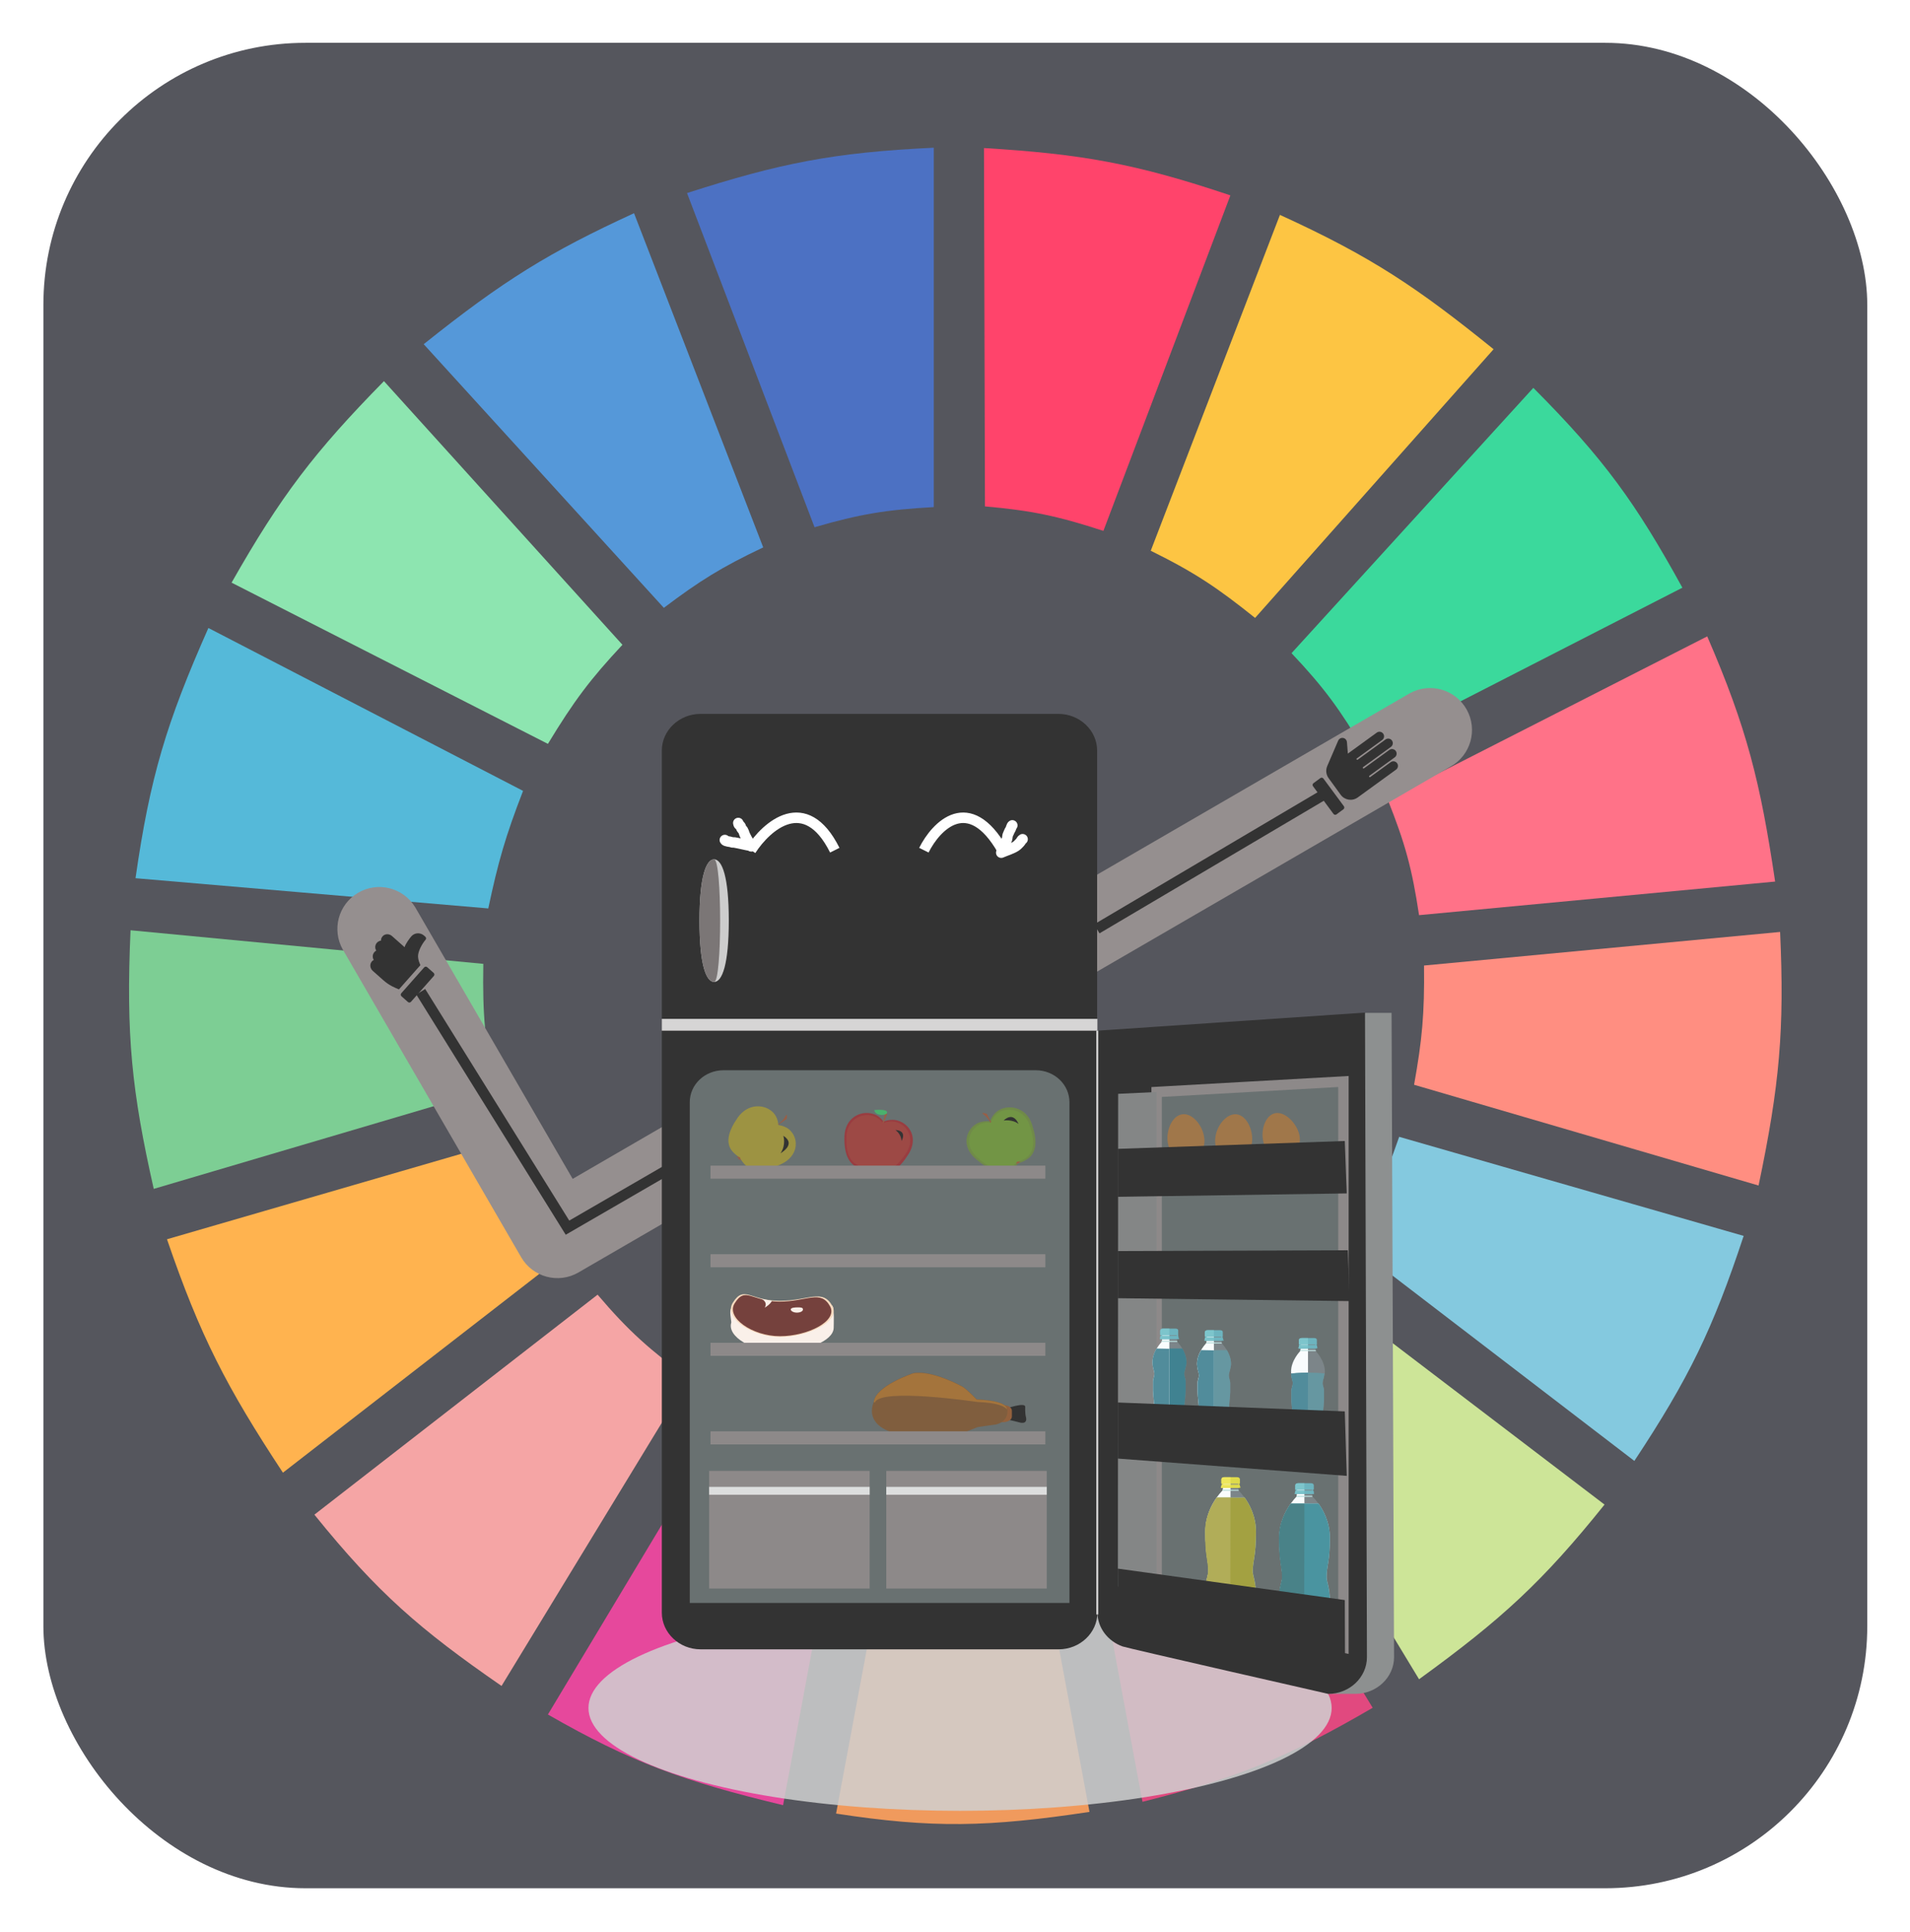 <svg width="718" height="726" viewBox="0 0 718 726" fill="none" xmlns="http://www.w3.org/2000/svg">
<g opacity="0.8" filter="url(#filter0_f)">
<rect x="16.31" y="16.092" width="685.626" height="693.507" rx="98.51" fill="#2B2C34"/>
<g clip-path="url(#clip0)">
<path d="M306.202 198.134L258.264 72.55C293.075 61.373 313.23 57.284 351.028 55.511V190.561C333.063 191.569 323.22 193.19 306.202 198.134Z" fill="#1F4EB4"/>
<path d="M370.259 190.299L369.892 55.642C406.342 57.849 426.604 61.351 462.52 73.423L414.786 199.509C397.657 193.925 387.894 191.864 370.259 190.299Z" fill="#FF1546"/>
<path d="M432.587 206.969L481.149 80.754C515.675 96.507 532.823 108.109 561.462 131.24L471.81 232.213C457.791 221.007 449.407 215.267 432.587 206.969Z" fill="#FDB714"/>
<path d="M485.507 245.465L576.404 145.755C603.069 172.496 614.974 189.138 632.436 220.853L512.901 282.067C503.669 266.572 497.796 258.461 485.507 245.465Z" fill="#0ACF83"/>
<path d="M521.615 300.369L641.773 239.154C656.663 273.545 661.747 293.883 667.299 331.291L533.444 343.913C530.819 326.452 528.227 316.927 521.615 300.369Z" fill="#FF4F6A"/>
<path d="M531.578 407.652C534.575 390.885 535.53 381.141 535.314 362.845L669.168 350.224C670.831 386.909 669.004 407.758 661.075 445.516L531.578 407.652Z" fill="#FF7262"/>
<path d="M507.297 466.973C516.074 452.557 520.207 443.888 525.974 427.215L655.471 464.449C643.885 499.472 634.892 517.989 614.381 549.013L507.297 466.973Z" fill="#65BBD7"/>
<path d="M603.173 565.421L495.466 483.381C483.632 496.876 476.521 503.752 463.092 514.935L533.444 631.053C564.599 608.474 580.045 594.237 603.173 565.421Z" fill="#C0DF7E"/>
<path d="M516.014 641.781L445.662 526.294C430.399 534.007 421.46 537.821 404.572 543.333L429.475 677.121C465.153 668.127 484.113 660.352 516.014 641.781Z" fill="#D91B5F"/>
<path d="M339.2 548.382C356.946 549.544 366.897 549.197 384.648 547.12L409.552 680.908C371.488 686.643 350.573 687.114 314.297 681.539L339.2 548.382Z" fill="#EC8134"/>
<path d="M205.967 644.305L275.696 528.187C291.505 536.456 301.095 539.975 319.277 544.595L294.374 678.383C256.73 669.341 237.145 662.193 205.967 644.305Z" fill="#E01A83"/>
<path d="M118.184 569.207L224.645 486.536C236.517 500.504 244.238 507.169 258.887 518.09L188.536 633.577C157.742 612.292 141.97 598.627 118.184 569.207Z" fill="#F28E8E"/>
<path d="M106.355 553.43C85.179 521.278 75.296 502.245 62.774 465.711L191.026 428.477C197.431 445.727 202.29 455.063 212.194 471.39L106.355 553.43Z" fill="#FFA023"/>
<path d="M57.793 446.779C49.555 410.256 47.322 389.07 49.077 349.593L181.686 362.214C181.348 381.765 182.391 391.928 186.045 408.914L57.793 446.779Z" fill="#5CC279"/>
<path d="M50.946 330.029L183.555 341.389C187.235 323.992 189.993 314.309 196.63 297.213L78.339 235.999C62.618 271.459 56.384 291.989 50.946 330.029Z" fill="#2AA8D0"/>
<path d="M87.056 218.96C105.592 186.326 118.219 169.819 144.333 143.231L233.985 242.31C221.853 255.276 215.734 263.448 205.968 279.543L87.056 218.96Z" fill="#70DF9C"/>
<path d="M249.549 228.426C263 218.288 271.092 213.213 286.904 205.707L238.343 80.123C206.743 94.637 189.393 105.263 159.275 129.347L249.549 228.426Z" fill="#2A7ED0"/>
<ellipse cx="360.901" cy="641.857" rx="139.691" ry="38.649" fill="#C4C4C4" fill-opacity="0.85"/>
</g>
<path d="M551.356 266.656C547.12 259.051 537.522 256.319 529.917 260.555C529.758 260.643 529.6 260.735 529.443 260.83L215.273 443.018L156.087 340.955C151.589 333.502 141.902 331.106 134.449 335.603C127.178 339.99 124.69 349.348 128.821 356.767L195.913 472.462C200.28 479.991 209.922 482.555 217.451 478.189L545.253 288.096C552.859 283.86 555.591 274.262 551.356 266.656Z" fill="#7B7373"/>
<path d="M412.531 606.028C412.531 613.61 405.977 619.813 397.967 619.813H263.354C255.344 619.813 248.79 613.61 248.79 606.028V282.062C248.79 274.48 255.344 268.276 263.354 268.276H397.863C405.873 268.276 412.427 274.48 412.427 282.062V606.028H412.531Z" fill="black"/>
<path d="M524.049 622.768C524.049 630.35 517.495 636.554 509.485 636.554H499.29C493.777 634.584 422.621 611.739 422.621 605.831L513.022 380.631H523.113L524.049 622.768Z" fill="#717474"/>
<path d="M513.855 622.768C513.855 630.351 507.301 636.554 499.291 636.554C499.291 636.554 423.558 619.322 421.998 618.731C416.484 616.762 412.531 611.74 412.531 605.832V387.327L513.127 380.533L513.855 622.768Z" fill="black"/>
<path d="M505.015 619.125L434.796 604.059V410.369L505.015 406.43V619.125Z" fill="#434D4D" stroke="#706B6B" stroke-width="3.921" stroke-miterlimit="10"/>
<path d="M420.231 596.183L434.795 604.06V410.37L420.335 411.06L420.231 596.183Z" fill="#656868"/>
<path d="M494.818 505.589C494.818 505.786 494.61 505.983 494.402 505.983H488.888C488.68 505.983 488.472 505.786 488.472 505.589V505.097C488.472 504.9 488.68 504.703 488.888 504.703H494.506C494.714 504.703 494.922 504.9 494.922 505.097V505.589H494.818Z" fill="#48A1AF"/>
<path d="M498.043 515.437C498.043 511.202 494.61 507.756 494.61 507.756C494.298 507.165 494.402 503.423 494.402 503.423H488.889C488.889 503.423 488.993 507.264 488.68 507.756C488.68 507.756 485.248 511.202 485.248 515.437C485.248 515.437 485.248 516.224 485.456 517.308C485.56 517.997 485.976 518.883 485.976 519.769C485.976 520.656 485.456 521.64 485.456 522.526C485.456 524.102 485.456 525.382 485.456 525.973C485.456 527.647 486.08 532.373 486.08 533.457C486.08 534.54 485.456 535.623 485.456 536.903C485.456 538.183 485.456 542.713 485.456 542.713C485.456 542.713 485.768 545.371 491.593 545.371C497.523 545.371 497.731 542.713 497.731 542.713C497.731 542.713 497.731 538.282 497.731 536.903C497.731 535.524 497.107 534.54 497.107 533.457C497.107 532.373 497.731 527.647 497.731 525.973C497.731 525.382 497.731 524.102 497.731 522.526C497.731 521.64 497.211 520.754 497.211 519.769C497.211 518.883 497.627 517.997 497.731 517.308C498.043 516.224 498.043 515.437 498.043 515.437Z" fill="#5B676B"/>
<path d="M491.697 503.423H488.993C488.993 503.423 489.097 507.264 488.784 507.756C488.784 507.756 485.352 511.202 485.352 515.437C485.352 515.437 485.352 516.224 485.56 517.308C485.664 517.997 486.08 518.883 486.08 519.769C486.08 520.656 485.56 521.64 485.56 522.526V525.973C485.56 527.647 486.184 532.373 486.184 533.457C486.184 534.54 485.56 535.623 485.56 536.903C485.56 538.183 485.56 542.713 485.56 542.713C485.56 542.713 485.872 545.371 491.697 545.371V503.423Z" fill="#F7FBFC"/>
<path d="M485.352 516.125C485.352 516.42 485.456 516.814 485.456 517.306C485.56 517.996 485.976 518.882 485.976 519.768C485.976 520.654 485.456 521.639 485.456 522.525C485.456 524.101 485.456 525.381 485.456 525.972C485.456 527.646 486.08 532.372 486.08 533.455C486.08 534.539 485.456 535.622 485.456 536.902C485.456 538.182 485.456 542.712 485.456 542.712C485.456 542.712 487.744 541.136 491.593 541.136C495.442 541.136 497.731 542.712 497.731 542.712C497.731 542.712 497.731 538.28 497.731 536.902C497.731 535.523 497.107 534.539 497.107 533.455C497.107 532.372 497.731 527.646 497.731 525.972C497.731 525.381 497.731 524.101 497.731 522.525C497.731 521.639 497.211 520.753 497.211 519.768C497.211 518.882 497.627 517.996 497.731 517.306C497.835 516.814 497.835 516.42 497.939 516.125C497.939 516.125 494.714 515.829 491.489 515.829C488.472 515.829 485.352 516.125 485.352 516.125Z" fill="#407D8A"/>
<path d="M495.13 506.378C495.13 506.575 494.922 506.772 494.714 506.772H488.68C488.472 506.772 488.264 506.575 488.264 506.378V505.886C488.264 505.689 488.472 505.492 488.68 505.492H494.714C494.922 505.492 495.13 505.689 495.13 505.886V506.378Z" fill="#48A1AF"/>
<path d="M491.697 506.674H488.68C488.472 506.674 488.264 506.477 488.264 506.28V505.787C488.264 505.59 488.472 505.394 488.68 505.394H491.697V506.674Z" fill="#5CB6BF"/>
<path d="M494.713 507.756C494.713 507.657 494.609 507.559 494.609 507.362H488.888C488.888 507.559 488.784 507.657 488.784 507.756H494.713Z" fill="#ABD6D6"/>
<path d="M491.697 507.362H488.784C488.784 507.559 488.68 507.657 488.68 507.756H491.697V507.362Z" fill="#BFE2E1"/>
<path d="M495.235 506.574C495.235 506.672 495.235 506.672 495.131 506.672H488.161C488.057 506.672 488.057 506.672 488.057 506.574V506.377C488.057 506.279 488.057 506.279 488.161 506.279H495.131C495.235 506.279 495.235 506.279 495.235 506.377V506.574Z" fill="#48A1AF"/>
<path d="M491.698 506.377H488.265C488.161 506.377 488.161 506.377 488.161 506.475V506.672C488.161 506.771 488.161 506.771 488.265 506.771H491.698V506.377Z" fill="#5CB6BF"/>
<path d="M493.988 502.833H489.411C488.162 502.833 488.266 503.719 488.266 503.719C488.266 503.719 488.266 504.9 488.266 505.097C488.266 505.196 488.266 505.294 488.474 505.294C488.682 505.294 494.716 505.294 494.82 505.294C495.028 505.294 495.028 505.196 495.028 505.097C495.028 504.999 495.028 503.719 495.028 503.719C495.028 503.719 495.236 502.833 493.988 502.833Z" fill="#48A1AF"/>
<path d="M491.699 502.833H489.411C488.162 502.833 488.266 503.719 488.266 503.719C488.266 503.719 488.266 504.9 488.266 505.097C488.266 505.196 488.266 505.294 488.474 505.294C488.578 505.294 490.139 505.294 491.699 505.294V502.833Z" fill="#5CB6BF"/>
<path d="M491.697 515.829C488.576 515.829 485.352 516.223 485.352 516.223C485.352 516.519 485.456 516.913 485.456 517.405C485.56 518.094 485.976 518.98 485.976 519.867C485.976 520.753 485.456 521.738 485.456 522.624V526.07C485.456 527.744 486.08 532.471 486.08 533.554C486.08 534.637 485.456 535.72 485.456 537C485.456 538.28 485.456 542.81 485.456 542.81C485.456 542.81 485.768 545.469 491.593 545.469L491.697 515.829Z" fill="#266F82"/>
<path d="M459.551 502.734C459.551 502.931 459.343 503.128 459.135 503.128H453.517C453.309 503.128 453.101 502.931 453.101 502.734V502.242C453.101 502.045 453.309 501.848 453.517 501.848H459.135C459.343 501.848 459.551 502.045 459.551 502.242V502.734Z" fill="#48A1AF"/>
<path d="M462.776 512.581C462.776 508.347 459.343 504.901 459.343 504.901C459.031 504.31 459.135 500.568 459.135 500.568H453.621C453.621 500.568 453.725 504.408 453.413 504.901C453.413 504.901 449.98 508.347 449.98 512.581C449.98 512.581 449.98 513.369 450.189 514.452C450.293 515.142 450.709 516.028 450.709 516.914C450.709 517.8 450.189 518.785 450.189 519.671C450.189 521.247 450.189 522.527 450.189 523.118C450.189 524.792 450.813 529.518 450.813 530.601C450.813 531.685 450.189 532.768 450.189 534.048C450.189 535.328 450.189 539.858 450.189 539.858C450.189 539.858 450.501 542.516 456.326 542.516C462.256 542.516 462.464 539.858 462.464 539.858C462.464 539.858 462.464 535.426 462.464 534.048C462.464 532.669 461.84 531.685 461.84 530.601C461.84 529.518 462.464 524.792 462.464 523.118C462.464 522.527 462.464 521.247 462.464 519.671C462.464 518.785 461.944 517.899 461.944 516.914C461.944 516.028 462.36 515.142 462.464 514.452C462.776 513.271 462.776 512.581 462.776 512.581Z" fill="#5B676B"/>
<path d="M462.776 512.581C462.776 510.611 462.048 508.74 461.216 507.362H451.541C450.709 508.74 449.98 510.513 449.98 512.581C449.98 512.581 449.98 513.368 450.189 514.452C450.293 515.141 450.709 516.027 450.709 516.913C450.709 517.8 450.189 518.784 450.189 519.671C450.189 521.246 450.189 522.526 450.189 523.117C450.189 524.791 450.813 529.518 450.813 530.601C450.813 531.684 450.189 532.767 450.189 534.047C450.189 535.327 450.189 539.857 450.189 539.857C450.189 539.857 450.501 542.516 456.326 542.516C462.256 542.516 462.464 539.857 462.464 539.857C462.464 539.857 462.464 535.426 462.464 534.047C462.464 532.669 461.84 531.684 461.84 530.601C461.84 529.518 462.464 524.791 462.464 523.117C462.464 522.526 462.464 521.246 462.464 519.671C462.464 518.784 461.944 517.898 461.944 516.913C461.944 516.027 462.36 515.141 462.464 514.452C462.776 513.27 462.776 512.581 462.776 512.581Z" fill="#407D8A"/>
<path d="M456.326 500.47H453.621C453.621 500.47 453.725 504.31 453.413 504.803C453.413 504.803 449.98 508.249 449.98 512.483C449.98 512.483 449.98 513.271 450.189 514.354C450.293 515.044 450.709 515.93 450.709 516.816C450.709 517.702 450.189 518.687 450.189 519.573V523.02C450.189 524.694 450.813 529.42 450.813 530.503C450.813 531.586 450.189 532.67 450.189 533.95C450.189 535.23 450.189 539.759 450.189 539.759C450.189 539.759 450.501 542.418 456.326 542.418V500.47Z" fill="#F7FBFC"/>
<path d="M459.759 503.423C459.759 503.62 459.551 503.816 459.343 503.816H453.31C453.102 503.816 452.894 503.62 452.894 503.423V502.93C452.894 502.733 453.102 502.536 453.31 502.536H459.343C459.551 502.536 459.759 502.733 459.759 502.93V503.423Z" fill="#48A1AF"/>
<path d="M456.326 503.816H453.31C453.102 503.816 452.894 503.62 452.894 503.423V502.93C452.894 502.733 453.102 502.536 453.31 502.536H456.326V503.816Z" fill="#5CB6BF"/>
<path d="M459.346 504.9C459.346 504.802 459.242 504.704 459.242 504.507H453.521C453.521 504.704 453.417 504.802 453.417 504.9H459.346Z" fill="#ABD6D6"/>
<path d="M456.329 504.408H453.521C453.521 504.605 453.417 504.704 453.417 504.802H456.433V504.408H456.329Z" fill="#BFE2E1"/>
<path d="M459.968 503.719C459.968 503.817 459.968 503.817 459.864 503.817H452.894C452.79 503.817 452.79 503.817 452.79 503.719V503.522C452.79 503.423 452.79 503.423 452.894 503.423H459.864C459.968 503.423 459.968 503.423 459.968 503.522V503.719Z" fill="#48A1AF"/>
<path d="M456.326 503.423H452.894C452.79 503.423 452.79 503.423 452.79 503.522V503.719C452.79 503.817 452.79 503.817 452.894 503.817H456.326V503.423Z" fill="#5CB6BF"/>
<path d="M458.617 499.879H454.04C452.792 499.879 452.896 500.766 452.896 500.766C452.896 500.766 452.896 501.947 452.896 502.144C452.896 502.243 452.896 502.341 453.104 502.341C453.312 502.341 459.345 502.341 459.45 502.341C459.658 502.341 459.658 502.243 459.658 502.144C459.658 502.046 459.658 500.766 459.658 500.766C459.658 500.766 459.866 499.879 458.617 499.879Z" fill="#48A1AF"/>
<path d="M456.329 499.879H454.04C452.792 499.879 452.896 500.766 452.896 500.766C452.896 500.766 452.896 501.947 452.896 502.144C452.896 502.243 452.896 502.341 453.104 502.341C453.208 502.341 454.768 502.341 456.329 502.341V499.879Z" fill="#5CB6BF"/>
<path d="M451.541 507.362C450.709 508.74 449.98 510.513 449.98 512.581C449.98 512.581 449.98 513.368 450.189 514.452C450.293 515.141 450.709 516.027 450.709 516.913C450.709 517.8 450.189 518.784 450.189 519.671V523.117C450.189 524.791 450.813 529.518 450.813 530.601C450.813 531.684 450.189 532.767 450.189 534.047C450.189 535.327 450.189 539.857 450.189 539.857C450.189 539.857 450.501 542.516 456.326 542.516V507.46L451.541 507.362Z" fill="#266F82"/>
<path d="M442.804 502.143C442.804 502.34 442.596 502.537 442.388 502.537H436.875C436.667 502.537 436.458 502.34 436.458 502.143V501.651C436.458 501.454 436.667 501.257 436.875 501.257H442.492C442.7 501.257 442.908 501.454 442.908 501.651V502.143H442.804Z" fill="#48A1AF"/>
<path d="M446.029 511.991C446.029 507.756 442.596 504.31 442.596 504.31C442.284 503.719 442.388 499.977 442.388 499.977H436.875C436.875 499.977 436.979 503.818 436.667 504.31C436.667 504.31 433.234 507.756 433.234 511.991C433.234 511.991 433.234 512.778 433.442 513.862C433.546 514.551 433.962 515.437 433.962 516.323C433.962 517.21 433.442 518.194 433.442 519.08C433.442 520.656 433.442 521.936 433.442 522.527C433.442 524.201 434.066 528.927 434.066 530.011C434.066 531.094 433.442 532.177 433.442 533.457C433.442 534.737 433.442 539.267 433.442 539.267C433.442 539.267 433.754 541.925 439.58 541.925C445.509 541.925 445.717 539.267 445.717 539.267C445.717 539.267 445.717 534.836 445.717 533.457C445.717 532.078 445.093 531.094 445.093 530.011C445.093 528.927 445.717 524.201 445.717 522.527C445.717 521.936 445.717 520.656 445.717 519.08C445.717 518.194 445.197 517.308 445.197 516.323C445.197 515.437 445.613 514.551 445.717 513.862C446.029 512.778 446.029 511.991 446.029 511.991Z" fill="#5B676B"/>
<path d="M446.029 511.99C446.029 510.021 445.301 508.15 444.469 506.771H434.794C433.962 508.15 433.234 509.922 433.234 511.99C433.234 511.99 433.234 512.778 433.442 513.861C433.546 514.55 433.962 515.436 433.962 516.323C433.962 517.209 433.442 518.193 433.442 519.08C433.442 520.655 433.442 521.935 433.442 522.526C433.442 524.2 434.066 528.927 434.066 530.01C434.066 531.093 433.442 532.176 433.442 533.456C433.442 534.736 433.442 539.266 433.442 539.266C433.442 539.266 433.754 541.925 439.58 541.925C445.509 541.925 445.717 539.266 445.717 539.266C445.717 539.266 445.717 534.835 445.717 533.456C445.717 532.078 445.093 531.093 445.093 530.01C445.093 528.927 445.717 524.2 445.717 522.526C445.717 521.935 445.717 520.655 445.717 519.08C445.717 518.193 445.197 517.307 445.197 516.323C445.197 515.436 445.613 514.55 445.717 513.861C446.029 512.778 446.029 511.99 446.029 511.99Z" fill="#106376"/>
<path d="M439.684 499.977H436.875C436.875 499.977 436.979 503.818 436.667 504.31C436.667 504.31 433.234 507.756 433.234 511.991C433.234 511.991 433.234 512.778 433.442 513.862C433.546 514.551 433.962 515.437 433.962 516.323C433.962 517.21 433.442 518.194 433.442 519.08V522.527C433.442 524.201 434.066 528.927 434.066 530.011C434.066 531.094 433.442 532.177 433.442 533.457C433.442 534.737 433.442 539.267 433.442 539.267C433.442 539.267 433.754 541.925 439.58 541.925V499.977H439.684Z" fill="#F7FBFC"/>
<path d="M443.012 502.832C443.012 503.029 442.804 503.226 442.596 503.226H436.563C436.355 503.226 436.146 503.029 436.146 502.832V502.34C436.146 502.143 436.355 501.946 436.563 501.946H442.596C442.804 501.946 443.012 502.143 443.012 502.34V502.832Z" fill="#48A1AF"/>
<path d="M439.579 503.226H436.563C436.355 503.226 436.146 503.029 436.146 502.832V502.34C436.146 502.143 436.355 501.946 436.563 501.946H439.579V503.226Z" fill="#5CB6BF"/>
<path d="M442.596 504.31C442.596 504.211 442.492 504.113 442.492 503.916H436.77C436.77 504.113 436.666 504.211 436.666 504.31H442.596Z" fill="#ABD6D6"/>
<path d="M439.683 503.916H436.77C436.77 504.113 436.666 504.211 436.666 504.31H439.683V503.916Z" fill="#BFE2E1"/>
<path d="M443.221 503.128C443.221 503.226 443.221 503.226 443.117 503.226H436.147C436.043 503.226 436.043 503.226 436.043 503.128V502.931C436.043 502.833 436.043 502.833 436.147 502.833H443.117C443.221 502.833 443.221 502.833 443.221 502.931V503.128Z" fill="#48A1AF"/>
<path d="M439.58 502.833H436.147C436.043 502.833 436.043 502.833 436.043 502.931V503.128C436.043 503.226 436.043 503.226 436.147 503.226H439.58V502.833Z" fill="#5CB6BF"/>
<path d="M441.866 499.287H437.289C436.041 499.287 436.145 500.173 436.145 500.173C436.145 500.173 436.145 501.354 436.145 501.551C436.145 501.65 436.145 501.748 436.353 501.748C436.561 501.748 442.595 501.748 442.699 501.748C442.907 501.748 442.907 501.65 442.907 501.551C442.907 501.453 442.907 500.173 442.907 500.173C442.907 500.173 443.115 499.287 441.866 499.287Z" fill="#48A1AF"/>
<path d="M439.578 499.287H437.289C436.041 499.287 436.145 500.173 436.145 500.173C436.145 500.173 436.145 501.354 436.145 501.551C436.145 501.65 436.145 501.748 436.353 501.748C436.457 501.748 438.017 501.748 439.578 501.748V499.287Z" fill="#5CB6BF"/>
<path d="M434.794 506.771C433.962 508.15 433.234 509.922 433.234 511.99C433.234 511.99 433.234 512.778 433.442 513.861C433.546 514.55 433.962 515.436 433.962 516.323C433.962 517.209 433.442 518.193 433.442 519.08V522.526C433.442 524.2 434.066 528.927 434.066 530.01C434.066 531.093 433.442 532.176 433.442 533.456C433.442 534.736 433.442 539.266 433.442 539.266C433.442 539.266 433.754 541.925 439.58 541.925V506.869L434.794 506.771Z" fill="#266F82"/>
<path d="M506.263 554.627L420.231 548.128V527.056L505.534 530.404L506.263 554.627Z" fill="black"/>
<path d="M507.303 488.949L420.231 487.865V470.141L506.679 469.845L507.303 488.949Z" fill="black"/>
<path d="M452.685 427.406C453.31 431.837 450.709 434.988 446.86 435.481C443.011 435.973 439.578 433.708 438.954 429.179C438.329 424.747 440.618 419.233 444.467 418.741C448.316 418.248 452.061 422.975 452.685 427.406Z" fill="#88551D"/>
<path d="M470.683 428.981C470.267 433.51 466.834 435.873 462.985 435.578C459.136 435.184 456.327 432.23 456.847 427.7C457.263 423.171 460.904 418.444 464.753 418.74C468.602 419.134 471.099 424.549 470.683 428.981Z" fill="#88551D"/>
<path d="M488.366 426.126C489.51 430.458 487.118 433.905 483.477 434.692C479.731 435.579 475.986 433.609 474.946 429.178C473.802 424.845 475.57 419.134 479.315 418.346C482.852 417.559 487.222 421.793 488.366 426.126Z" fill="#88551D"/>
<path d="M506.263 448.477L420.231 449.757V431.737L505.535 428.783L506.263 448.477Z" fill="black"/>
<path d="M493.571 560.339C493.571 560.536 493.363 560.733 493.155 560.733H487.434C487.226 560.733 487.018 560.536 487.018 560.339V559.847C487.018 559.65 487.226 559.453 487.434 559.453H493.155C493.363 559.453 493.571 559.65 493.571 559.847V560.339Z" fill="#48A1AF"/>
<path d="M499.913 577.867C499.913 568.414 493.463 562.506 493.463 562.506C493.151 561.915 493.255 558.075 493.255 558.075H487.638C487.638 558.075 487.742 562.014 487.43 562.506C487.43 562.506 480.98 568.611 480.98 577.867C480.98 587.124 482.124 588.305 482.124 592.736C482.124 594.41 480.876 596.281 480.876 601.992C480.876 604.06 480.876 618.732 480.876 618.732C480.876 618.732 481.708 622.868 490.447 622.868C499.185 622.868 500.017 618.732 500.017 618.732C500.017 618.732 500.017 604.06 500.017 601.992C500.017 596.478 498.769 594.41 498.769 592.736C498.665 588.207 499.913 587.32 499.913 577.867Z" fill="#5B676B"/>
<path d="M490.347 558.075H487.538C487.538 558.075 487.642 562.014 487.33 562.506C487.33 562.506 480.88 568.611 480.88 577.867C480.88 587.124 482.024 588.305 482.024 592.736C482.024 594.41 480.776 596.281 480.776 601.992C480.776 604.06 480.776 618.732 480.776 618.732C480.776 618.732 481.608 622.868 490.347 622.868V558.075Z" fill="#F7FBFC"/>
<path d="M493.883 561.028C493.883 561.224 493.675 561.421 493.467 561.421H487.33C487.122 561.421 486.914 561.224 486.914 561.028V560.535C486.914 560.338 487.122 560.141 487.33 560.141H493.467C493.675 560.141 493.883 560.338 493.883 560.535V561.028Z" fill="#48A1AF"/>
<path d="M490.346 561.421H487.33C487.122 561.421 486.914 561.224 486.914 561.028V560.535C486.914 560.338 487.122 560.141 487.33 560.141H490.346V561.421Z" fill="#5CB6BF"/>
<path d="M493.363 562.505C493.363 562.407 493.259 562.309 493.259 562.112H487.433C487.433 562.309 487.329 562.407 487.329 562.505H493.363Z" fill="#ABD6D6"/>
<path d="M490.346 562.112H487.433C487.433 562.309 487.329 562.407 487.329 562.505H490.346V562.112Z" fill="#BFE2E1"/>
<path d="M493.988 561.324C493.988 561.422 493.884 561.422 493.884 561.422H486.81C486.706 561.422 486.706 561.324 486.706 561.324V561.127C486.706 561.028 486.81 561.028 486.81 561.028H493.884C493.988 561.028 493.988 561.127 493.988 561.127V561.324Z" fill="#48A1AF"/>
<path d="M490.347 561.028H486.81C486.706 561.028 486.706 561.127 486.706 561.127V561.324C486.706 561.422 486.81 561.422 486.81 561.422H490.347V561.028Z" fill="#5CB6BF"/>
<path d="M492.737 557.384H488.056C486.808 557.384 486.912 558.27 486.912 558.27C486.912 558.27 486.912 559.551 486.912 559.649C486.912 559.748 486.912 559.846 487.12 559.846C487.224 559.846 493.466 559.846 493.674 559.846C493.882 559.846 493.882 559.748 493.882 559.649C493.882 559.551 493.882 558.27 493.882 558.27C493.882 558.27 493.986 557.384 492.737 557.384Z" fill="#48A1AF"/>
<path d="M490.345 557.384H488.056C486.808 557.384 486.912 558.27 486.912 558.27C486.912 558.27 486.912 559.551 486.912 559.649C486.912 559.748 486.912 559.846 487.12 559.846C487.224 559.846 488.784 559.846 490.345 559.846V557.384Z" fill="#5CB6BF"/>
<path d="M499.917 577.866C499.917 572.155 497.524 567.625 495.652 565.065H485.249C483.377 567.724 480.88 572.155 480.88 577.964C480.88 587.319 482.024 588.402 482.024 592.833C482.024 594.507 480.776 596.378 480.776 602.09C480.776 604.157 480.776 618.829 480.776 618.829C480.776 618.829 481.608 622.965 490.347 622.965C499.085 622.965 499.917 618.829 499.917 618.829C499.917 618.829 499.917 604.157 499.917 602.09C499.917 596.575 498.669 594.507 498.669 592.833C498.669 588.205 499.917 587.319 499.917 577.866Z" fill="#90C7D3"/>
<path d="M499.917 577.866C499.917 572.155 497.524 567.625 495.652 565.065H485.249C483.377 567.724 480.88 572.155 480.88 577.964C480.88 587.319 482.024 588.402 482.024 592.833C482.024 594.507 480.776 596.378 480.776 602.09C480.776 604.157 480.776 618.829 480.776 618.829C480.776 618.829 485.457 616.959 490.347 616.959C495.236 616.959 499.917 618.829 499.917 618.829C499.917 618.829 499.917 604.157 499.917 602.09C499.917 596.575 498.669 594.507 498.669 592.833C498.669 588.205 499.917 587.319 499.917 577.866Z" fill="#1D7988"/>
<path d="M490.347 565.065H485.146C483.273 567.724 480.776 572.155 480.776 577.964C480.776 587.319 481.921 588.402 481.921 592.833C481.921 594.507 480.672 596.378 480.672 602.09C480.672 604.157 480.672 618.829 480.672 618.829C480.672 618.829 481.505 622.965 490.243 622.965L490.347 565.065Z" fill="#1B636A"/>
<path d="M465.897 557.976C465.897 558.173 465.688 558.37 465.48 558.37H459.759C459.551 558.37 459.343 558.173 459.343 557.976V557.484C459.343 557.287 459.551 557.09 459.759 557.09H465.48C465.688 557.09 465.897 557.287 465.897 557.484V557.976Z" fill="#C6BD20"/>
<path d="M472.138 575.601C472.138 566.148 465.688 560.239 465.688 560.239C465.376 559.649 465.48 555.808 465.48 555.808H459.863C459.863 555.808 459.967 559.747 459.655 560.239C459.655 560.239 453.205 566.345 453.205 575.601C453.205 584.857 454.349 586.039 454.349 590.47C454.349 592.144 453.101 594.015 453.101 599.726C453.101 601.794 453.101 616.466 453.101 616.466C453.101 616.466 453.933 620.601 462.672 620.601C471.41 620.601 472.242 616.466 472.242 616.466C472.242 616.466 472.242 601.794 472.242 599.726C472.242 594.212 470.994 592.144 470.994 590.47C470.994 585.94 472.138 585.054 472.138 575.601Z" fill="#5B676B"/>
<path d="M462.572 555.71H459.763C459.763 555.71 459.867 559.649 459.555 560.141C459.555 560.141 453.105 566.246 453.105 575.503C453.105 584.759 454.249 585.94 454.249 590.372C454.249 592.046 453.001 593.917 453.001 599.628C453.001 601.696 453.001 616.368 453.001 616.368C453.001 616.368 453.833 620.503 462.572 620.503V555.71Z" fill="#F7FBFC"/>
<path d="M466.109 558.763C466.109 558.96 465.901 559.157 465.692 559.157H459.555C459.347 559.157 459.139 558.96 459.139 558.763V558.271C459.139 558.074 459.347 557.877 459.555 557.877H465.692C465.901 557.877 466.109 558.074 466.109 558.271V558.763Z" fill="#D6D11E"/>
<path d="M462.572 559.157H459.555C459.347 559.157 459.139 558.96 459.139 558.763V558.271C459.139 558.074 459.347 557.877 459.555 557.877H462.572V559.157Z" fill="#EAE134"/>
<path d="M465.692 560.239C465.692 560.14 465.588 560.042 465.588 559.845H459.762C459.762 560.042 459.658 560.14 459.658 560.239H465.692Z" fill="#ABD6D6"/>
<path d="M462.567 559.747H459.654C459.654 559.944 459.55 560.042 459.55 560.141H462.567V559.747Z" fill="#BFE2E1"/>
<path d="M466.313 558.959C466.313 559.057 466.209 559.057 466.209 559.057H459.135C459.031 559.057 459.031 558.959 459.031 558.959V558.762C459.031 558.664 459.135 558.664 459.135 558.664H466.209C466.313 558.664 466.313 558.762 466.313 558.762V558.959Z" fill="#D6D11E"/>
<path d="M462.572 558.764H459.035C458.931 558.764 458.931 558.862 458.931 558.862V559.059C458.931 559.158 459.035 559.158 459.035 559.158H462.572V558.764Z" fill="#EAE134"/>
<path d="M464.962 555.12H460.281C459.033 555.12 459.137 556.006 459.137 556.006C459.137 556.006 459.137 557.286 459.137 557.384C459.137 557.483 459.137 557.581 459.345 557.581C459.449 557.581 465.691 557.581 465.899 557.581C466.107 557.581 466.107 557.483 466.107 557.384C466.107 557.286 466.107 556.006 466.107 556.006C466.107 556.006 466.211 555.12 464.962 555.12Z" fill="#D6D11E"/>
<path d="M462.57 555.12H460.281C459.033 555.12 459.137 556.006 459.137 556.006C459.137 556.006 459.137 557.286 459.137 557.384C459.137 557.483 459.137 557.581 459.345 557.581C459.449 557.581 461.009 557.581 462.57 557.581V555.12Z" fill="#EAE134"/>
<path d="M472.142 575.601C472.142 569.89 469.75 565.361 467.877 562.8H457.474C455.602 565.459 453.105 569.89 453.105 575.7C453.105 585.054 454.249 586.138 454.249 590.569C454.249 592.243 453.001 594.114 453.001 599.825C453.001 601.893 453.001 616.565 453.001 616.565C453.001 616.565 453.833 620.701 462.572 620.701C471.31 620.701 472.142 616.565 472.142 616.565C472.142 616.565 472.142 601.893 472.142 599.825C472.142 594.311 470.894 592.243 470.894 590.569C470.998 585.941 472.142 585.054 472.142 575.601Z" fill="#90C7D3"/>
<path d="M472.142 575.601C472.142 569.89 469.75 565.361 467.877 562.8H457.474C455.602 565.459 453.105 569.89 453.105 575.7C453.105 585.054 454.249 586.138 454.249 590.569C454.249 592.243 453.001 594.114 453.001 599.825C453.001 601.893 453.001 616.565 453.001 616.565C453.001 616.565 457.682 614.694 462.572 614.694C467.461 614.694 472.142 616.565 472.142 616.565C472.142 616.565 472.142 601.893 472.142 599.825C472.142 594.311 470.894 592.243 470.894 590.569C470.998 585.941 472.142 585.054 472.142 575.601Z" fill="#8C8912"/>
<path d="M462.568 562.8H457.367C455.494 565.459 452.998 569.89 452.998 575.7C452.998 585.054 454.142 586.138 454.142 590.569C454.142 592.243 452.894 594.114 452.894 599.825C452.894 601.893 452.894 616.565 452.894 616.565C452.894 616.565 453.726 620.701 462.464 620.701L462.568 562.8Z" fill="#9D982E"/>
<path d="M505.639 630.154L420.231 612.824V589.486L505.535 601.303L505.639 630.154Z" fill="black"/>
<path d="M402.023 602.384H259.295V414.208C259.295 407.512 265.017 402.195 271.987 402.195H389.331C396.405 402.195 402.023 407.611 402.023 414.208V602.384Z" fill="#434D4D"/>
<path d="M412.531 382.896H248.79V387.327H412.531V382.896Z" fill="#CCCACA"/>
<path d="M412.844 387.326H412.116V606.717H412.844V387.326Z" fill="#CCCACA"/>
<path d="M273.966 345.97C273.966 362.513 271.47 369.012 268.453 369.012C265.436 369.012 262.939 362.513 262.939 345.97C262.939 329.427 265.436 322.928 268.453 322.928C271.47 323.026 273.966 329.427 273.966 345.97Z" fill="#C1C1C1"/>
<path d="M268.453 369.012C265.436 369.012 262.939 362.513 262.939 345.97C262.939 329.427 265.436 322.928 268.453 322.928C271.47 323.026 271.47 369.012 268.453 369.012Z" fill="#5A5454"/>
<path d="M375.395 417.262C373.938 418.149 372.794 419.626 372.17 421.398C370.297 421.201 368.425 421.497 366.968 422.383C363.015 424.746 361.351 430.851 366.76 435.479C371.65 439.714 376.227 441.683 380.18 439.32C381.324 438.63 382.573 437.646 382.781 437.055C383.509 437.055 384.861 436.464 385.902 435.775C389.855 433.412 389.959 428.587 387.982 422.678C385.902 416.081 379.348 414.899 375.395 417.262Z" fill="#4C6D1B"/>
<path d="M372.9 422.973C372.9 422.973 371.652 420.216 369.883 418.936C368.115 417.656 370.924 418.542 370.924 418.542L373.212 422.776L372.9 422.973Z" fill="#7D3719"/>
<path d="M381.949 436.759L382.261 437.645L382.573 437.054L383.198 437.251L383.094 436.759L383.718 436.562L382.573 436.069L381.949 436.759Z" fill="#7D3719"/>
<path d="M375.497 418.05C374.041 418.936 373.104 420.314 372.48 421.89C370.712 421.693 369.047 421.988 367.695 422.875C363.95 425.139 362.493 430.752 367.487 435.085C371.96 439.024 376.329 440.895 379.97 438.63C381.011 438.039 382.155 437.054 382.363 436.562C383.091 436.562 384.339 435.971 385.276 435.38C389.021 433.115 389.021 428.684 387.148 423.17C385.276 416.966 379.242 415.883 375.497 418.05Z" fill="#4F7A17"/>
<path d="M377.268 421.103C377.268 421.103 380.493 420.512 382.886 422.383C382.886 422.383 381.117 417.459 377.268 421.103Z" fill="black"/>
<path d="M337.423 421.101C335.758 420.609 333.886 420.806 332.117 421.495C331.077 420.018 329.621 418.935 327.956 418.541C323.483 417.261 317.657 420.116 317.449 427.009C317.241 433.213 318.802 437.743 323.275 439.023C324.523 439.417 326.188 439.613 326.812 439.416C327.332 439.909 328.684 440.5 329.933 440.795C334.406 442.075 338.255 439.023 341.584 433.607C345.225 427.699 342 422.381 337.423 421.101Z" fill="#800C11"/>
<path d="M331.282 423.073C331.282 423.073 332.635 420.414 332.531 418.346C332.427 416.278 333.467 418.838 333.467 418.838L331.594 423.27L331.282 423.073Z" fill="#7D3719"/>
<path d="M326.394 438.434L325.874 439.222L326.602 439.123L326.81 439.616L327.226 439.32L327.643 439.616L327.33 438.434H326.394Z" fill="#7D3719"/>
<path d="M336.903 421.693C335.343 421.3 333.574 421.398 331.91 422.087C330.869 420.709 329.517 419.724 327.957 419.33C323.795 418.149 318.386 420.807 318.178 427.208C317.97 433.017 319.426 437.153 323.587 438.335C324.732 438.63 326.292 438.827 326.812 438.63C327.228 439.123 328.581 439.615 329.725 439.91C333.886 441.092 337.423 438.236 340.648 433.313C344.185 427.799 341.064 422.875 336.903 421.693Z" fill="#851B17"/>
<path d="M336.59 424.648C336.59 424.648 338.879 426.224 338.879 428.784C338.879 428.784 341.272 424.944 336.59 424.648Z" fill="black"/>
<path d="M328.683 417.163C328.579 417.754 329.515 418.837 330.868 418.935C332.22 419.132 333.364 418.738 333.468 418.148C333.677 416.572 328.683 417.163 328.683 417.163Z" fill="#1D9E49"/>
<path d="M291.339 423.269C291.339 423.269 294.148 421.595 295.188 419.625C296.229 417.754 295.709 420.512 295.709 420.512L291.443 423.466L291.339 423.269Z" fill="#7D3719"/>
<path d="M277.817 434.493L276.88 434.887L277.609 435.183L277.505 435.774L278.025 435.675L278.337 436.167L278.753 434.986L277.817 434.493Z" fill="#7D3719"/>
<path d="M297.268 425.041C296.124 423.761 294.459 423.072 292.587 422.777C292.483 421.004 291.858 419.429 290.714 418.148C287.593 414.899 281.248 414.407 277.294 420.019C273.757 425.14 272.509 429.669 275.526 432.919C276.358 433.805 277.607 434.79 278.231 434.987C278.335 435.676 279.167 436.759 279.999 437.645C283.12 440.895 287.905 440.206 293.731 437.449C300.077 434.396 300.285 428.291 297.268 425.041Z" fill="#847813"/>
<path d="M294.46 426.813C294.46 426.813 295.604 430.161 293.419 433.41C293.419 433.312 299.557 430.062 294.46 426.813Z" fill="black"/>
<path d="M392.973 438.04H267.099V442.963H392.973V438.04Z" fill="#706B6B"/>
<path d="M392.973 471.323H267.099V476.246H392.973V471.323Z" fill="#706B6B"/>
<path d="M313.394 499.091C313.186 504.113 302.679 507.953 293.108 507.953C282.913 507.953 273.239 502.341 274.903 497.023C275.007 496.629 273.967 492.001 275.007 491.607C278.024 490.426 284.786 495.152 292.9 495.152C301.639 495.152 309.233 488.456 312.874 490.721C313.706 491.312 313.394 498.402 313.394 499.091Z" fill="#F9ECE4"/>
<path d="M312.874 490.721C316.099 496.432 304.031 502.439 293.212 502.439C282.393 502.439 271.99 495.152 275.423 489.637C279.689 482.745 282.081 488.85 293.004 488.85C303.927 488.85 309.129 484.123 312.874 490.721Z" fill="#F5D1AF"/>
<path d="M312.041 490.917C315.058 496.431 303.615 502.142 293.212 502.142C282.809 502.142 272.822 495.151 276.151 489.834C280.208 483.236 282.601 489.144 293.004 489.144C303.407 489.144 308.504 484.516 312.041 490.917Z" fill="#52120C"/>
<path d="M286.343 488.16C286.343 488.16 288.735 489.243 287.487 491.41C287.487 491.41 289.464 490.327 290.192 488.849L286.343 488.16Z" fill="#F9ECE4"/>
<path d="M301.843 492.099C301.843 492.788 300.803 493.28 299.554 493.28C298.306 493.28 297.266 492.689 297.266 492.099C297.266 491.409 298.722 491.311 299.97 491.311C301.219 491.311 301.843 491.409 301.843 492.099Z" fill="#F9ECE4"/>
<path d="M392.974 504.605H267.099V509.528H392.974V504.605Z" fill="#706B6B"/>
<path d="M377.37 529.617C377.37 529.617 385.796 526.564 385.38 528.829C385.38 528.829 385.276 531.094 385.692 532.67C385.692 532.67 386.42 535.131 383.612 534.639C383.612 534.639 377.474 532.965 376.018 533.162L377.37 529.617Z" fill="black"/>
<path d="M377.057 534.442C375.184 534.442 373.728 533.555 373.728 532.374V530.109C373.728 528.927 375.184 528.041 377.057 528.041C378.929 528.041 380.386 528.927 380.386 530.109V532.374C380.386 533.555 378.825 534.442 377.057 534.442Z" fill="#78390C"/>
<path d="M367.175 525.874C367.175 525.874 363.638 522.231 361.973 521.148C361.973 521.148 350.53 514.649 343.248 516.027C343.248 516.027 328.996 520.754 328.476 526.859C328.476 526.859 320.778 542.023 355.836 539.758C360.725 539.463 365.718 536.903 367.487 536.312C367.487 536.312 372.688 535.524 374.353 535.327C374.353 535.327 379.554 534.441 378.618 529.124C378.514 529.321 378.722 526.366 367.175 525.874Z" fill="#60360E"/>
<path d="M367.382 526.859C375.496 527.154 377.785 528.729 378.513 529.616C378.513 529.517 378.513 529.419 378.513 529.32C378.513 529.32 378.617 526.366 367.174 525.972C367.174 525.972 363.637 522.329 361.972 521.246C361.972 521.246 350.529 514.747 343.247 516.125C343.247 516.125 328.995 520.852 328.475 526.957C328.475 526.957 328.683 526.957 328.891 527.055C330.972 521.443 367.382 526.859 367.382 526.859Z" fill="#8D510B"/>
<path d="M392.974 537.888H267.099V542.812H392.974V537.888Z" fill="#706B6B"/>
<path d="M326.916 552.757H266.58V596.97H326.916V552.757Z" fill="#706B6B"/>
<path d="M326.916 558.764H266.58V561.718H326.916V558.764Z" fill="#D4D6D6"/>
<path d="M393.495 552.757H333.158V596.97H393.495V552.757Z" fill="#706B6B"/>
<path d="M393.495 558.764H333.158V561.718H393.495V558.764Z" fill="#D4D6D6"/>
<path d="M525.19 286.809C524.63 286.038 523.552 285.867 522.782 286.427L515.109 291.998C514.98 292.091 514.801 292.063 514.707 291.934C514.614 291.805 514.642 291.626 514.771 291.532L524.305 284.611C525.076 284.052 525.247 282.973 524.687 282.204C524.127 281.434 523.049 281.262 522.28 281.822L512.747 288.743C512.618 288.836 512.439 288.808 512.345 288.679C512.251 288.55 512.28 288.371 512.409 288.277L522.872 280.681C523.642 280.121 523.813 279.043 523.254 278.273C522.694 277.504 521.616 277.332 520.846 277.891L510.384 285.487C510.255 285.581 510.075 285.553 509.982 285.424C509.888 285.295 509.917 285.115 510.045 285.022L519.578 278.101C520.349 277.541 520.52 276.463 519.96 275.693C519.401 274.924 518.323 274.751 517.553 275.311L506.679 283.206L506.341 278.882C506.322 278.582 506.213 278.275 506.017 278.006C505.456 277.233 504.382 277.063 503.609 277.623C503.34 277.819 503.134 278.083 503.021 278.377L503.024 278.373L498.93 287.891C498.29 289.38 498.48 291.097 499.432 292.409L503.973 298.663C505.464 300.717 508.339 301.174 510.394 299.682L524.809 289.217C525.578 288.657 525.749 287.579 525.19 286.809Z" fill="black"/>
<g clip-path="url(#clip1)">
<path d="M160.591 363.472L163.019 365.62C163.354 365.916 163.385 366.428 163.088 366.764L154.493 376.479C154.196 376.814 153.684 376.846 153.349 376.549L150.921 374.401C150.586 374.105 150.555 373.593 150.852 373.257L159.447 363.542C159.744 363.207 160.256 363.175 160.591 363.472Z" fill="black"/>
</g>
<path d="M493.747 294.328L496.352 292.4C496.712 292.134 497.219 292.21 497.485 292.569L505.191 302.983C505.457 303.342 505.381 303.85 505.022 304.116L502.416 306.044C502.057 306.31 501.549 306.234 501.283 305.875L493.577 295.461C493.311 295.102 493.387 294.594 493.747 294.328Z" fill="black"/>
<path d="M144.011 351.67C144.951 350.823 146.421 350.934 147.369 351.772L152.1 355.958C152.335 354.881 153.922 352.653 154.668 351.829C155.903 350.465 158.02 350.37 159.397 351.589L159.897 352.032C160.233 352.328 160.264 352.84 159.967 353.176C158.725 354.58 157.029 357.598 157.147 359.54C157.226 360.848 157.597 361.624 158.03 362.701L149.969 371.812C148.428 371.156 146.401 370.401 144.097 368.363L140.128 364.85C138.82 363.693 138.874 361.58 140.514 360.748C139.928 359.854 139.985 358.642 140.727 357.803C140.936 357.566 141.182 357.38 141.449 357.245C140.462 355.739 141.405 353.708 143.201 353.497C143.198 352.833 143.464 352.163 144.011 351.67Z" fill="black"/>
<path d="M158.161 372.696L213.326 461.355L250.76 439.683M412.316 349.054L499.004 297.829" stroke="black" stroke-width="3.94"/>
<path d="M282.283 319.5C288.194 310.306 302.773 297.434 313.806 319.5" stroke="white" stroke-width="3.94"/>
<path d="M347.3 319.5C351.897 310.306 364.243 297.434 376.853 319.5" stroke="white" stroke-width="3.94"/>
<path d="M376.976 319.094C377.322 317.669 378.206 316.605 378.578 315.229C378.744 314.614 378.663 314.004 378.982 313.437C379.225 313.005 379.453 312.246 379.734 311.885C380.008 311.531 380.252 310.321 380.543 310.175" stroke="white" stroke-width="3.94" stroke-linecap="round" stroke-linejoin="round"/>
<path d="M376.383 320.432C378.268 319.616 380.201 319.092 381.849 318.053C382.477 317.658 382.939 317.079 383.451 316.567C383.776 316.243 384.019 315.573 384.409 315.378" stroke="white" stroke-width="3.94" stroke-linecap="round" stroke-linejoin="round"/>
<path d="M282.44 318.054C281.403 316.305 280.097 314.46 279.55 312.505C279.389 311.932 278.675 311.483 278.575 310.92C278.529 310.659 278.188 310.167 277.948 310.061C277.624 309.918 277.647 309.62 277.535 309.285" stroke="white" stroke-width="3.94" stroke-linecap="round" stroke-linejoin="round"/>
<path d="M282.59 317.906C280.393 317.581 278.265 316.98 276.083 316.601C275.743 316.542 275.327 316.647 275.009 316.502C274.392 316.22 272.786 316.284 272.482 315.676" stroke="white" stroke-width="3.94" stroke-linecap="round" stroke-linejoin="round"/>
</g>
<defs>
<filter id="filter0_f" x="0.548" y="0.33" width="717.149" height="725.03" filterUnits="userSpaceOnUse" color-interpolation-filters="sRGB">
<feFlood flood-opacity="0" result="BackgroundImageFix"/>
<feBlend mode="normal" in="SourceGraphic" in2="BackgroundImageFix" result="shape"/>
<feGaussianBlur stdDeviation="7.881" result="effect1_foregroundBlur"/>
</filter>
<clipPath id="clip0">
<rect width="622.58" height="646.222" fill="white" transform="translate(47.833 39.734)"/>
</clipPath>
<clipPath id="clip1">
<rect width="27.602" height="27.619" fill="white" transform="matrix(-0.749 -0.663 -0.663 0.749 173.492 357.493)"/>
</clipPath>
</defs>
</svg>
